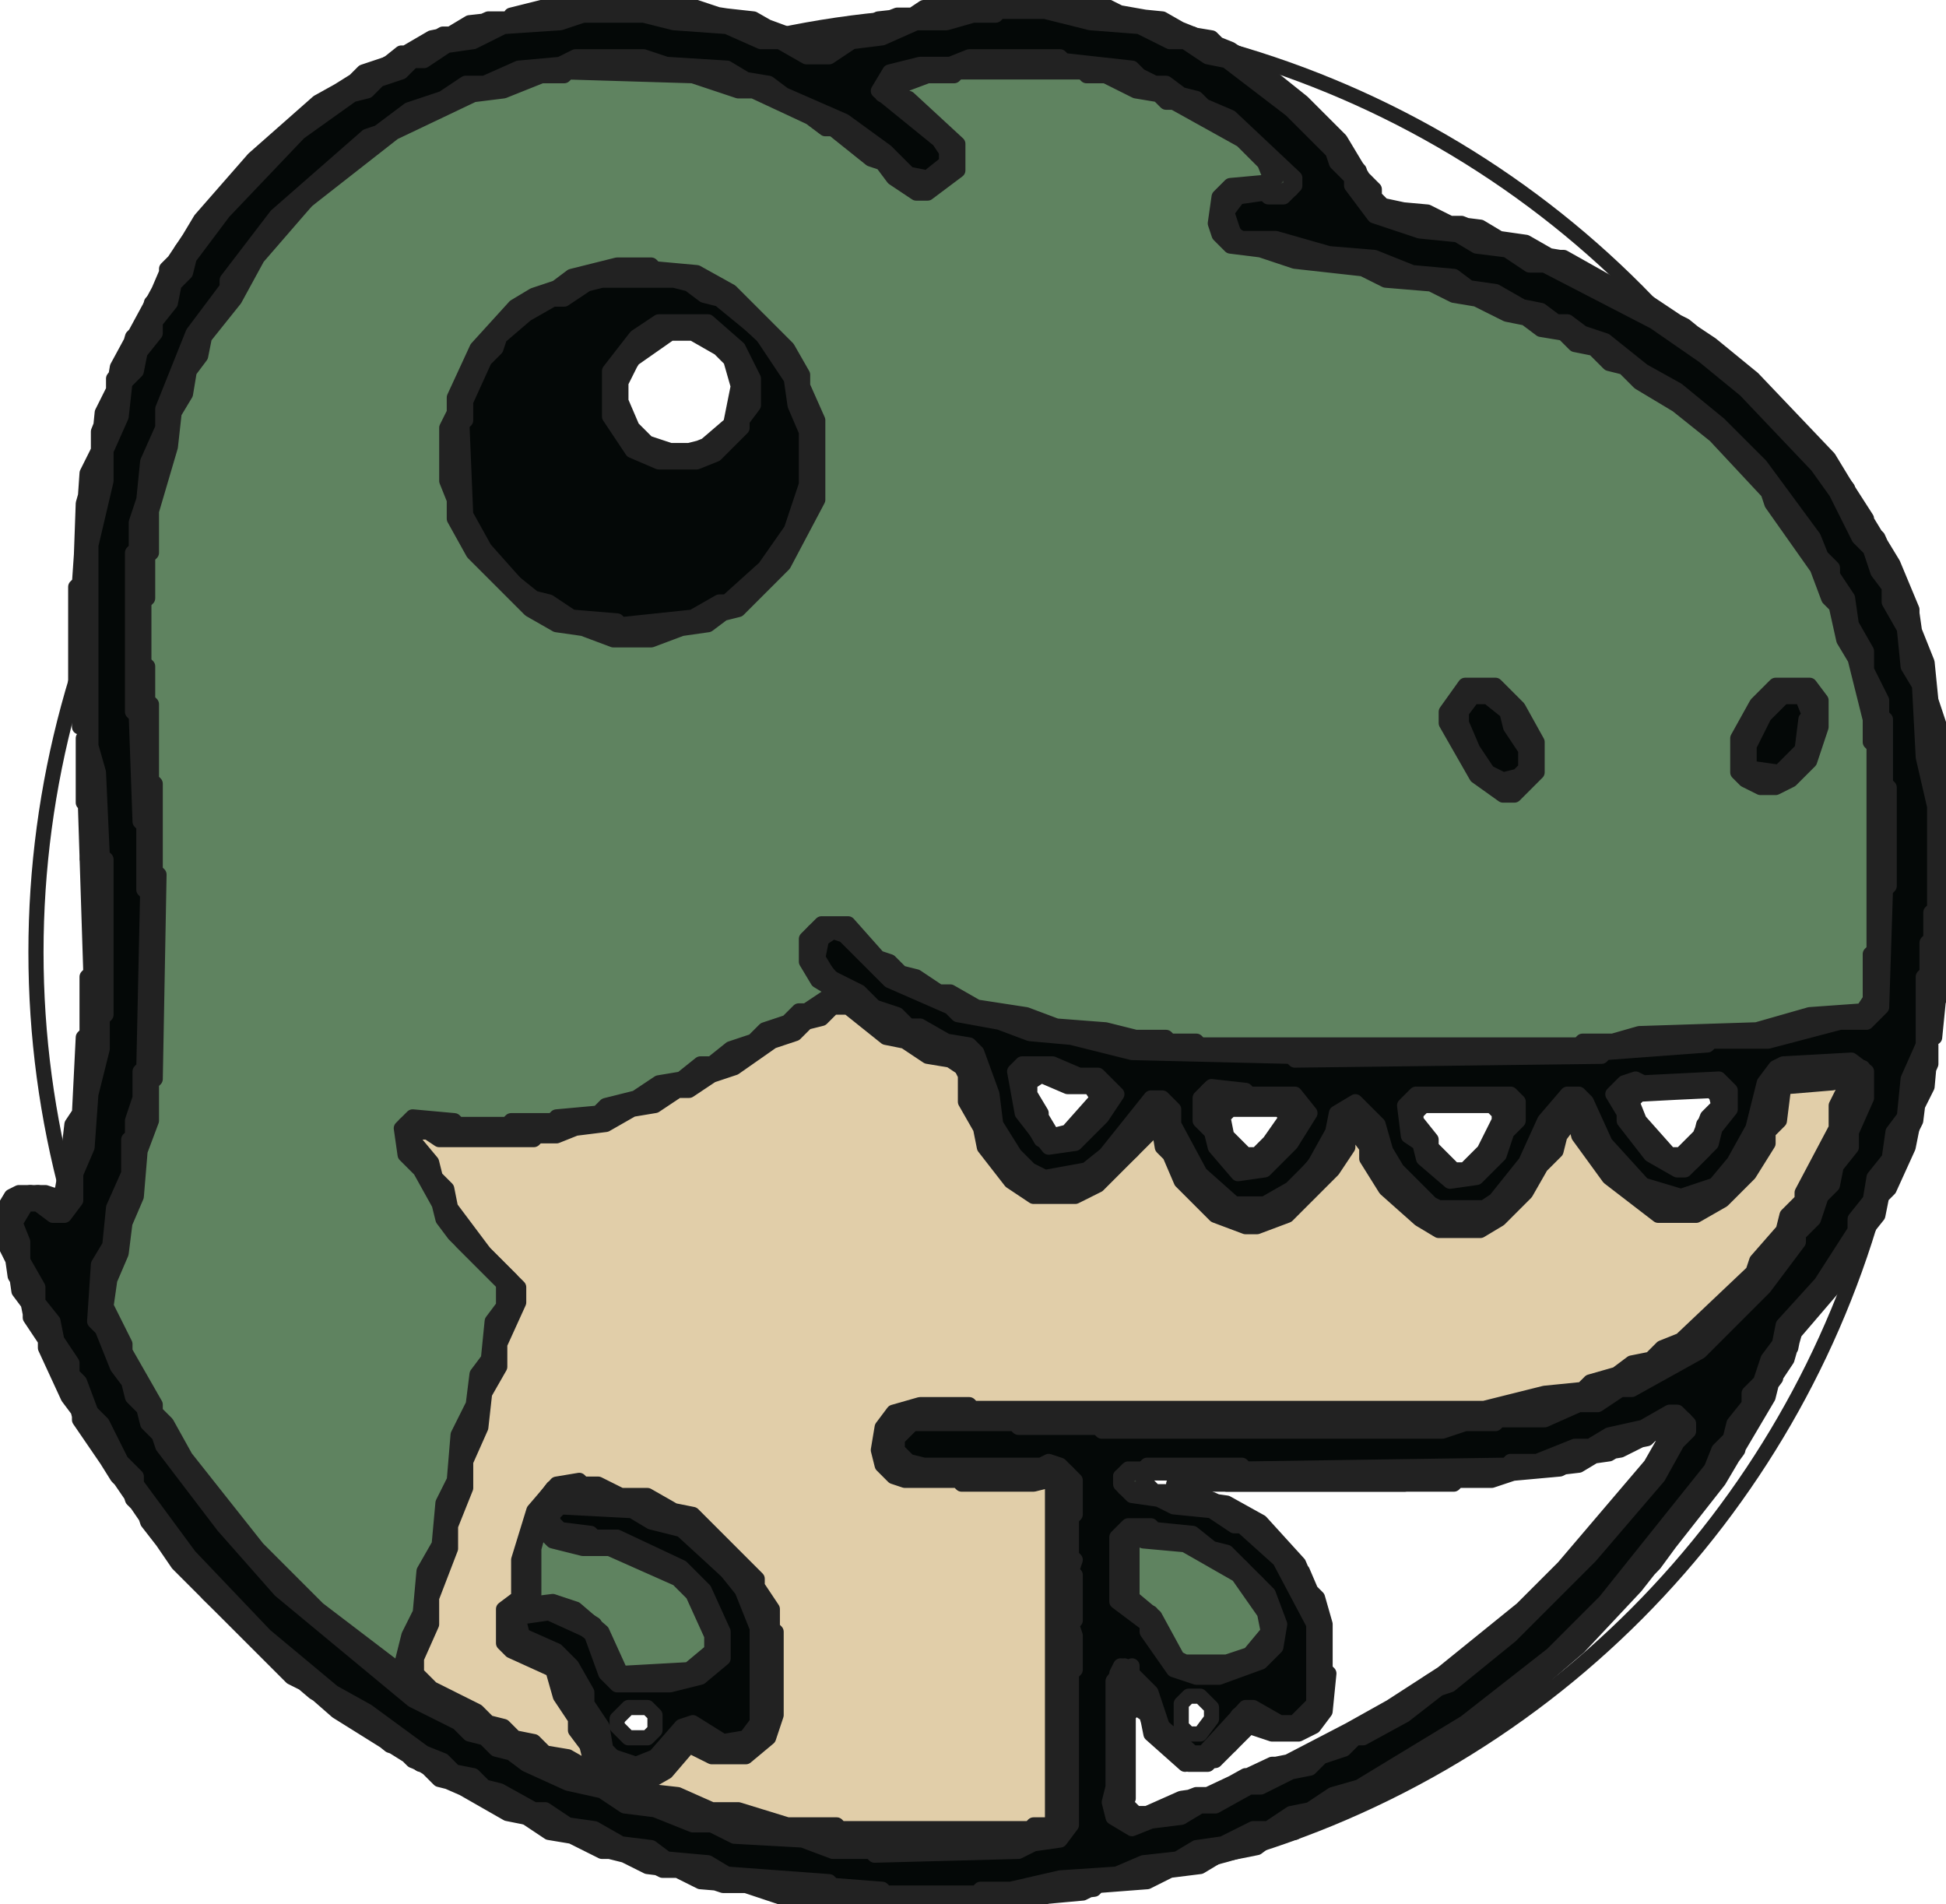 <svg xmlns="http://www.w3.org/2000/svg" width="514" height="503" viewBox="223 318 514 503">
  <circle cx="480" cy="569.5" r="247.5" fill="none" stroke="#222" stroke-width="4"/>

<path d="M 545,611 L 547,618 L 551,623 L 556,623 L 563,613 L 562,611 Z M 546,613 L 548,611 L 561,611 L 563,613 L 561,617 L 555,623 L 552,623 L 547,618 Z M 333,760 L 337,764 L 349,770 L 352,773 L 356,774 L 359,777 L 364,778 L 367,781 L 373,782 L 380,786 L 382,786 L 379,783 L 378,779 L 375,775 L 375,772 L 371,766 L 369,759 L 358,754 L 356,752 L 356,743 L 360,740 L 360,730 L 364,717 L 370,710 L 376,709 L 377,710 L 381,710 L 387,713 L 394,713 L 401,717 L 406,718 L 423,735 L 423,737 L 427,743 L 427,748 L 428,749 L 428,771 L 426,777 L 420,782 L 411,782 L 405,779 L 399,786 L 392,790 L 393,791 L 402,792 L 411,796 L 418,796 L 431,800 L 444,800 L 445,801 L 495,801 L 496,800 L 501,800 L 501,710 L 500,709 L 496,710 L 477,710 L 476,709 L 462,709 L 459,708 L 456,705 L 455,701 L 456,695 L 459,691 L 466,689 L 479,689 L 480,690 L 615,690 L 631,686 L 641,685 L 643,683 L 650,681 L 654,678 L 659,677 L 662,674 L 667,672 L 686,654 L 687,651 L 694,643 L 695,639 L 699,635 L 699,633 L 708,616 L 708,610 L 711,604 L 708,603 L 707,604 L 695,605 L 694,606 L 693,614 L 690,617 L 690,620 L 685,628 L 678,635 L 671,639 L 661,639 L 648,629 L 640,618 L 639,614 L 638,614 L 635,618 L 634,622 L 630,626 L 626,633 L 619,640 L 614,643 L 603,643 L 598,640 L 589,632 L 584,624 L 584,621 L 581,617 L 579,618 L 579,621 L 575,627 L 563,639 L 555,642 L 552,642 L 544,639 L 535,630 L 532,623 L 530,621 L 529,615 L 513,631 L 507,634 L 496,634 L 490,630 L 483,621 L 482,616 L 478,609 L 478,602 L 477,600 L 474,598 L 468,597 L 462,593 L 457,592 L 447,584 L 443,584 L 440,587 L 436,588 L 433,591 L 427,593 L 417,600 L 411,602 L 405,606 L 402,606 L 396,610 L 390,611 L 383,615 L 375,616 L 370,618 L 365,618 L 364,619 L 339,619 L 336,617 L 333,617 L 332,619 L 337,625 L 338,629 L 341,632 L 342,637 L 351,649 L 360,658 L 360,662 L 355,673 L 355,679 L 351,686 L 350,695 L 346,704 L 346,711 L 342,721 L 342,727 L 337,740 L 337,747 L 333,756 Z" fill="#e1cea9" stroke="#222" fill-rule="evenodd" stroke-width="4" stroke-linejoin="round" />
<path d="M 522,725 L 522,740 L 528,745 L 534,756 L 536,757 L 547,757 L 553,755 L 558,749 L 557,744 L 550,734 L 536,726 L 525,725 L 524,724 Z M 370,713 L 367,716 L 364,727 L 364,739 L 358,744 L 358,750 L 359,752 L 368,756 L 372,760 L 373,764 L 376,768 L 377,773 L 380,777 L 381,782 L 387,787 L 393,787 L 398,784 L 405,776 L 412,780 L 419,780 L 424,776 L 425,771 L 425,774 L 419,780 L 412,780 L 407,776 L 405,776 L 396,785 L 392,787 L 387,786 L 381,781 L 380,776 L 377,772 L 375,765 L 371,758 L 369,756 L 361,753 L 358,750 L 358,745 L 361,742 L 369,741 L 375,743 L 382,749 L 387,760 L 405,759 L 411,754 L 411,750 L 406,739 L 402,735 L 384,727 L 377,727 L 369,725 L 367,723 L 367,717 L 371,713 L 375,712 L 380,714 L 384,714 L 377,712 Z M 515,338 L 510,338 L 509,337 L 476,337 L 475,338 L 468,338 L 460,341 L 460,343 L 463,344 L 476,356 L 476,363 L 468,369 L 465,369 L 459,365 L 456,361 L 453,360 L 443,352 L 441,352 L 437,349 L 422,342 L 418,342 L 406,338 L 373,337 L 372,338 L 366,338 L 356,342 L 348,343 L 327,353 L 304,371 L 291,386 L 285,397 L 277,407 L 276,412 L 273,416 L 272,422 L 269,427 L 268,436 L 263,453 L 263,464 L 262,465 L 262,476 L 261,477 L 261,493 L 262,494 L 262,503 L 263,504 L 263,524 L 264,525 L 264,548 L 265,549 L 264,603 L 263,604 L 263,614 L 260,622 L 259,634 L 256,641 L 255,649 L 252,656 L 251,663 L 256,673 L 256,675 L 264,689 L 264,691 L 267,694 L 272,703 L 291,727 L 307,743 L 328,759 L 335,766 L 337,766 L 354,777 L 360,779 L 368,784 L 378,788 L 384,789 L 391,793 L 393,793 L 391,793 L 385,789 L 382,789 L 371,784 L 368,784 L 364,781 L 356,778 L 346,771 L 334,765 L 329,758 L 331,750 L 334,744 L 335,733 L 339,726 L 340,715 L 343,709 L 344,697 L 348,689 L 349,681 L 352,677 L 353,667 L 356,663 L 356,657 L 343,644 L 340,640 L 339,636 L 334,627 L 330,623 L 329,616 L 332,613 L 343,614 L 344,615 L 357,615 L 358,614 L 369,614 L 370,613 L 381,612 L 383,610 L 391,608 L 397,604 L 403,603 L 408,599 L 411,599 L 416,595 L 422,593 L 425,590 L 431,588 L 434,585 L 436,585 L 442,581 L 448,582 L 452,586 L 456,587 L 459,590 L 464,591 L 470,595 L 476,596 L 480,601 L 480,605 L 486,621 L 496,631 L 504,632 L 510,630 L 522,619 L 528,611 L 531,614 L 532,619 L 538,630 L 545,637 L 551,639 L 555,639 L 563,636 L 573,626 L 577,619 L 577,617 L 581,614 L 585,618 L 586,622 L 591,630 L 599,638 L 601,638 L 606,641 L 611,641 L 618,638 L 624,632 L 631,622 L 632,618 L 638,611 L 641,613 L 642,617 L 651,629 L 661,636 L 669,637 L 677,633 L 683,627 L 683,625 L 687,621 L 688,616 L 691,611 L 691,607 L 695,602 L 712,601 L 714,603 L 714,605 L 710,613 L 710,618 L 707,622 L 705,629 L 702,632 L 700,638 L 688,655 L 670,673 L 665,675 L 662,678 L 642,687 L 634,688 L 624,691 L 618,691 L 626,691 L 639,687 L 643,687 L 664,677 L 674,670 L 683,661 L 699,640 L 701,634 L 704,631 L 705,627 L 709,621 L 710,613 L 714,605 L 713,601 L 694,602 L 692,604 L 691,610 L 688,615 L 688,618 L 683,626 L 677,633 L 667,637 L 662,636 L 656,633 L 646,623 L 641,614 L 641,612 L 638,610 L 633,616 L 632,620 L 629,623 L 623,633 L 616,639 L 604,640 L 598,637 L 591,630 L 590,627 L 587,624 L 585,617 L 582,613 L 578,614 L 576,621 L 572,627 L 565,634 L 559,638 L 553,639 L 546,637 L 540,632 L 536,627 L 535,623 L 532,619 L 530,611 L 528,611 L 523,616 L 521,620 L 511,629 L 506,631 L 497,631 L 489,625 L 488,622 L 485,619 L 483,610 L 480,604 L 480,600 L 477,596 L 474,596 L 464,591 L 462,591 L 439,577 L 436,572 L 436,566 L 440,562 L 447,562 L 455,571 L 458,572 L 461,575 L 465,576 L 471,580 L 474,580 L 481,584 L 494,586 L 502,589 L 515,590 L 523,592 L 531,592 L 532,593 L 539,593 L 540,594 L 640,594 L 641,593 L 649,593 L 656,591 L 687,590 L 701,586 L 715,585 L 717,582 L 717,570 L 718,569 L 718,515 L 717,514 L 717,508 L 713,492 L 710,487 L 708,478 L 706,476 L 703,468 L 691,451 L 690,448 L 676,433 L 666,425 L 656,419 L 652,415 L 648,414 L 644,410 L 639,409 L 636,406 L 630,405 L 626,402 L 621,401 L 613,397 L 607,396 L 601,393 L 589,392 L 583,389 L 565,387 L 556,384 L 548,383 L 545,380 L 544,377 L 545,370 L 548,367 L 559,366 L 557,361 L 551,355 L 533,345 L 531,345 L 529,343 L 523,342 Z M 701,499 L 704,503 L 704,510 L 701,519 L 696,524 L 692,526 L 688,526 L 684,524 L 682,522 L 682,513 L 687,504 L 692,499 Z M 610,499 L 618,499 L 624,505 L 629,514 L 629,522 L 623,528 L 620,528 L 613,523 L 605,509 L 605,506 Z M 386,388 L 395,388 L 396,389 L 407,390 L 416,395 L 431,410 L 435,417 L 435,420 L 439,429 L 439,450 L 430,467 L 418,479 L 414,480 L 410,483 L 403,484 L 395,487 L 385,487 L 377,484 L 370,483 L 363,479 L 348,464 L 343,455 L 343,450 L 341,445 L 341,431 L 343,427 L 343,423 L 349,410 L 359,399 L 364,396 L 370,394 L 374,391 Z" fill="#5f8360" stroke="#222" fill-rule="evenodd" stroke-width="4" stroke-linejoin="round" />
<path d="M 371,716 L 369,718 L 369,720 L 371,722 L 379,723 L 380,724 L 386,724 L 403,732 L 409,738 L 414,749 L 414,756 L 408,761 L 400,763 L 386,763 L 383,760 L 379,749 L 368,744 L 361,745 L 360,746 L 361,750 L 370,754 L 374,758 L 378,765 L 378,768 L 382,774 L 383,780 L 385,782 L 391,784 L 396,782 L 403,774 L 406,773 L 414,778 L 420,777 L 423,773 L 423,748 L 419,738 L 415,733 L 403,722 L 395,720 L 390,717 Z M 386,772 L 389,769 L 394,769 L 396,771 L 396,775 L 394,777 L 389,777 L 386,774 Z M 699,502 L 694,502 L 689,507 L 685,515 L 685,520 L 686,521 L 693,522 L 699,516 L 700,508 L 701,507 Z M 612,502 L 609,506 L 609,509 L 612,516 L 616,522 L 620,524 L 624,523 L 626,521 L 626,516 L 622,510 L 621,506 L 616,502 Z M 378,393 L 372,397 L 369,397 L 362,401 L 355,407 L 354,410 L 351,413 L 346,424 L 346,429 L 345,430 L 346,454 L 351,463 L 359,472 L 364,476 L 368,477 L 374,481 L 386,482 L 387,483 L 406,481 L 413,477 L 415,477 L 425,468 L 432,458 L 436,446 L 436,432 L 433,425 L 432,418 L 424,406 L 413,397 L 409,396 L 405,393 L 401,392 L 382,392 Z M 397,403 L 410,403 L 418,410 L 422,418 L 422,425 L 419,429 L 419,431 L 412,438 L 407,440 L 397,440 L 390,437 L 384,428 L 384,416 L 391,407 Z M 356,325 L 348,329 L 341,330 L 335,334 L 332,334 L 329,337 L 323,339 L 320,342 L 316,343 L 302,353 L 282,374 L 273,386 L 272,390 L 269,393 L 268,398 L 264,403 L 264,406 L 260,411 L 259,416 L 256,419 L 255,428 L 251,437 L 251,445 L 247,462 L 247,515 L 249,522 L 250,544 L 251,545 L 251,586 L 250,587 L 250,595 L 247,607 L 246,621 L 243,628 L 243,635 L 240,639 L 237,639 L 233,636 L 230,636 L 227,641 L 229,646 L 229,651 L 233,658 L 233,662 L 237,667 L 238,672 L 242,678 L 242,681 L 244,683 L 247,691 L 250,694 L 255,704 L 259,708 L 259,710 L 273,729 L 293,750 L 311,765 L 320,770 L 335,781 L 340,783 L 343,786 L 348,787 L 351,790 L 355,791 L 364,796 L 367,796 L 373,800 L 380,801 L 387,805 L 395,806 L 399,809 L 410,810 L 415,813 L 442,815 L 443,816 L 456,817 L 457,818 L 481,818 L 482,817 L 490,817 L 503,814 L 518,813 L 525,810 L 534,809 L 539,806 L 546,805 L 554,801 L 558,801 L 564,797 L 569,796 L 575,792 L 582,790 L 610,773 L 633,755 L 647,741 L 675,706 L 677,701 L 680,698 L 681,694 L 685,689 L 685,686 L 688,683 L 690,677 L 693,673 L 694,668 L 704,657 L 713,643 L 713,640 L 717,635 L 718,629 L 722,624 L 723,617 L 726,613 L 727,603 L 731,594 L 731,576 L 732,575 L 732,567 L 733,566 L 733,559 L 734,558 L 734,531 L 731,518 L 730,499 L 727,494 L 726,484 L 722,477 L 722,473 L 719,469 L 717,463 L 714,460 L 708,448 L 703,441 L 684,421 L 673,412 L 660,403 L 631,388 L 627,388 L 621,384 L 613,383 L 608,380 L 598,379 L 586,375 L 580,367 L 580,365 L 576,361 L 575,358 L 564,347 L 547,334 L 542,333 L 536,329 L 532,329 L 524,325 L 511,324 L 499,321 L 487,321 L 486,322 L 480,322 L 473,324 L 465,324 L 456,328 L 448,329 L 442,333 L 436,333 L 429,329 L 424,329 L 415,325 L 401,324 L 393,322 L 377,322 L 371,324 Z M 537,766 L 540,766 L 543,769 L 543,772 L 540,776 L 537,776 L 535,774 L 535,768 Z M 518,724 L 521,721 L 527,721 L 528,722 L 538,723 L 543,727 L 547,728 L 558,739 L 561,747 L 560,753 L 556,757 L 545,761 L 539,761 L 533,759 L 526,749 L 526,747 L 518,741 Z M 669,694 L 669,696 L 666,699 L 661,708 L 643,729 L 622,750 L 606,763 L 603,764 L 594,771 L 583,777 L 581,777 L 578,780 L 572,782 L 569,785 L 564,786 L 556,790 L 553,790 L 544,795 L 540,795 L 535,798 L 527,799 L 522,801 L 517,798 L 516,794 L 517,790 L 517,762 L 520,758 L 527,765 L 530,774 L 538,781 L 541,781 L 552,769 L 554,769 L 561,773 L 565,773 L 570,768 L 570,747 L 561,730 L 551,721 L 549,721 L 543,717 L 533,716 L 529,714 L 522,713 L 519,710 L 519,708 L 521,706 L 525,706 L 526,705 L 551,705 L 552,706 L 621,705 L 622,704 L 629,704 L 639,700 L 643,700 L 648,697 L 657,695 L 664,691 L 666,691 Z M 594,610 L 597,607 L 622,607 L 624,609 L 624,614 L 621,617 L 619,623 L 613,629 L 606,630 L 599,624 L 598,620 L 595,618 Z M 540,608 L 543,605 L 552,606 L 553,607 L 565,607 L 569,612 L 564,620 L 557,627 L 550,628 L 544,621 L 543,617 L 540,614 Z M 649,607 L 652,604 L 655,603 L 657,604 L 677,603 L 680,606 L 680,611 L 676,616 L 675,620 L 668,627 L 666,627 L 659,623 L 652,614 L 652,612 Z M 491,601 L 493,599 L 501,599 L 508,602 L 513,602 L 518,607 L 514,613 L 507,620 L 500,621 L 493,612 Z M 346,340 L 351,340 L 360,336 L 371,335 L 375,333 L 393,333 L 399,335 L 415,336 L 420,339 L 426,340 L 430,343 L 446,350 L 457,358 L 463,364 L 468,365 L 473,361 L 473,358 L 471,355 L 455,342 L 458,337 L 466,335 L 474,335 L 479,333 L 503,333 L 504,334 L 522,336 L 524,338 L 528,340 L 531,340 L 535,343 L 539,344 L 541,346 L 548,349 L 565,365 L 565,367 L 562,370 L 558,370 L 557,369 L 550,370 L 547,374 L 549,380 L 551,381 L 560,381 L 574,385 L 586,386 L 596,390 L 607,391 L 611,394 L 618,395 L 625,399 L 630,400 L 634,403 L 637,403 L 641,406 L 647,408 L 657,416 L 666,421 L 677,430 L 688,441 L 702,460 L 704,465 L 707,468 L 707,470 L 711,476 L 712,483 L 716,490 L 716,495 L 720,503 L 720,507 L 721,508 L 721,525 L 722,526 L 722,552 L 721,553 L 720,584 L 716,588 L 709,588 L 690,593 L 675,593 L 674,594 L 647,596 L 646,597 L 565,598 L 564,597 L 522,596 L 506,592 L 495,591 L 487,588 L 476,586 L 474,584 L 458,577 L 446,565 L 443,564 L 440,566 L 439,571 L 442,576 L 450,580 L 454,584 L 460,586 L 463,589 L 466,589 L 473,593 L 479,594 L 481,596 L 485,607 L 486,615 L 491,623 L 495,627 L 499,629 L 510,627 L 515,623 L 527,608 L 530,608 L 533,611 L 533,615 L 540,628 L 549,636 L 557,636 L 564,632 L 570,626 L 575,617 L 576,612 L 581,609 L 587,615 L 589,622 L 592,627 L 601,636 L 603,637 L 615,637 L 618,635 L 626,625 L 631,614 L 637,607 L 640,607 L 642,609 L 647,620 L 657,631 L 667,634 L 676,631 L 681,625 L 686,616 L 689,604 L 692,600 L 694,599 L 712,598 L 716,601 L 716,608 L 712,617 L 712,621 L 708,626 L 707,631 L 704,634 L 702,640 L 698,644 L 698,646 L 689,658 L 672,675 L 654,685 L 651,685 L 645,689 L 640,689 L 631,693 L 619,693 L 618,694 L 610,694 L 604,696 L 514,696 L 513,695 L 492,695 L 491,694 L 464,694 L 460,698 L 460,701 L 463,704 L 467,705 L 498,705 L 500,704 L 503,705 L 507,709 L 507,718 L 506,719 L 506,729 L 507,730 L 506,733 L 507,734 L 507,746 L 506,747 L 507,750 L 507,759 L 506,760 L 506,800 L 503,804 L 496,805 L 492,807 L 454,808 L 453,807 L 443,807 L 435,804 L 417,803 L 411,800 L 406,800 L 396,796 L 388,795 L 382,791 L 373,789 L 362,784 L 358,781 L 354,780 L 351,777 L 347,776 L 344,773 L 332,767 L 297,738 L 282,721 L 266,700 L 265,697 L 262,694 L 261,690 L 258,687 L 257,683 L 254,679 L 250,669 L 248,667 L 249,652 L 252,647 L 253,637 L 257,628 L 257,619 L 258,618 L 258,614 L 260,608 L 260,601 L 261,600 L 262,554 L 261,553 L 261,536 L 260,535 L 259,507 L 258,506 L 258,464 L 259,463 L 259,456 L 261,450 L 262,440 L 266,431 L 266,426 L 274,406 L 283,394 L 283,392 L 296,375 L 320,354 L 323,353 L 331,347 L 340,344 Z" fill="#040807" stroke="#222" fill-rule="evenodd" stroke-width="4" stroke-linejoin="round" />
<path d="M 519,724 L 519,741 L 527,747 L 527,749 L 530,752 L 533,758 L 539,760 L 545,760 L 554,757 L 559,753 L 560,751 L 559,743 L 555,736 L 547,729 L 543,728 L 538,724 L 534,724 L 533,723 L 521,722 Z M 521,726 L 524,723 L 525,724 L 532,724 L 536,725 L 550,733 L 554,737 L 558,744 L 559,748 L 558,751 L 553,756 L 547,758 L 536,758 L 532,754 L 530,749 L 527,746 L 527,744 L 524,743 L 521,740 Z M 371,714 L 368,717 L 368,723 L 369,724 L 377,726 L 384,726 L 402,734 L 408,741 L 412,750 L 412,754 L 405,760 L 387,761 L 385,759 L 385,757 L 380,747 L 375,744 L 369,742 L 361,743 L 359,745 L 359,750 L 361,752 L 369,755 L 372,758 L 376,765 L 377,770 L 381,776 L 382,781 L 387,785 L 392,786 L 396,784 L 405,775 L 407,775 L 412,779 L 419,779 L 421,778 L 424,774 L 425,770 L 425,749 L 424,745 L 416,731 L 404,721 L 397,719 L 392,716 L 380,715 L 375,713 Z M 371,715 L 390,716 L 395,719 L 403,721 L 420,738 L 424,748 L 424,773 L 418,779 L 411,778 L 406,774 L 403,775 L 396,783 L 391,785 L 385,783 L 382,780 L 381,774 L 377,768 L 377,765 L 373,758 L 370,755 L 362,752 L 360,750 L 359,746 L 364,743 L 372,744 L 381,751 L 382,756 L 386,762 L 406,761 L 413,756 L 413,749 L 408,738 L 403,733 L 386,725 L 380,725 L 379,724 L 371,723 L 368,720 L 368,718 Z M 668,693 L 664,692 L 657,696 L 648,698 L 643,701 L 639,701 L 629,705 L 622,705 L 621,706 L 599,706 L 598,707 L 526,706 L 525,707 L 521,707 L 520,711 L 533,715 L 543,716 L 547,719 L 551,720 L 562,730 L 571,747 L 571,768 L 565,774 L 561,774 L 554,770 L 550,771 L 549,774 L 541,782 L 538,782 L 529,774 L 526,765 L 521,759 L 519,759 L 518,762 L 518,790 L 517,791 L 518,798 L 521,800 L 527,798 L 532,798 L 540,794 L 544,794 L 553,789 L 556,789 L 564,785 L 569,784 L 572,781 L 578,779 L 581,776 L 583,776 L 594,770 L 597,767 L 606,762 L 622,749 L 642,729 L 660,708 L 661,705 L 668,696 Z M 666,696 L 660,707 L 642,728 L 621,749 L 605,762 L 584,775 L 580,776 L 577,779 L 573,780 L 567,784 L 552,789 L 545,793 L 539,794 L 536,796 L 525,799 L 521,799 L 518,796 L 518,772 L 519,771 L 519,765 L 521,763 L 527,768 L 529,775 L 537,782 L 542,782 L 553,771 L 559,774 L 566,774 L 570,771 L 572,764 L 571,746 L 565,733 L 554,721 L 544,716 L 536,715 L 531,712 L 528,712 L 525,709 L 527,707 L 594,708 L 595,707 L 624,706 L 645,701 L 661,694 L 664,694 Z M 595,610 L 596,618 L 600,622 L 600,624 L 606,629 L 613,628 L 618,623 L 620,617 L 623,614 L 623,609 L 622,608 L 597,608 Z M 597,609 L 619,608 L 622,611 L 622,613 L 616,624 L 612,628 L 607,629 L 600,623 L 599,619 L 596,616 L 595,611 Z M 541,608 L 541,614 L 544,617 L 545,621 L 550,627 L 557,626 L 563,620 L 568,612 L 565,608 L 553,608 L 546,606 L 542,606 Z M 541,610 L 544,607 L 548,608 L 562,608 L 565,609 L 567,611 L 567,613 L 556,626 L 551,626 L 545,620 Z M 652,605 L 650,608 L 653,612 L 653,614 L 661,624 L 666,626 L 670,625 L 673,622 L 675,616 L 679,611 L 679,606 L 677,604 L 672,604 L 671,605 L 657,605 L 655,604 Z M 676,604 L 679,607 L 679,610 L 675,615 L 674,619 L 668,625 L 664,625 L 655,616 L 652,610 L 652,607 L 654,605 L 672,605 Z M 492,601 L 494,612 L 498,619 L 500,620 L 507,619 L 513,613 L 517,607 L 513,603 L 508,603 L 501,600 L 493,600 Z M 493,602 L 495,600 L 498,600 L 505,603 L 511,603 L 515,606 L 515,609 L 506,619 L 501,620 L 497,616 L 494,610 Z M 701,500 L 692,500 L 688,504 L 683,513 L 683,522 L 688,525 L 692,525 L 696,523 L 700,519 L 703,510 L 703,503 Z M 699,501 L 702,506 L 700,516 L 693,523 L 686,522 L 684,520 L 684,515 L 688,507 L 694,501 Z M 610,500 L 606,506 L 606,509 L 614,523 L 620,527 L 623,527 L 628,522 L 628,514 L 623,505 L 618,500 Z M 612,501 L 616,501 L 622,506 L 623,510 L 627,516 L 627,521 L 622,525 L 616,523 L 610,514 L 608,506 Z M 397,404 L 391,408 L 385,416 L 385,428 L 390,436 L 397,439 L 407,439 L 412,437 L 418,431 L 418,429 L 421,425 L 421,418 L 417,410 L 412,405 L 410,404 Z M 400,404 L 410,405 L 417,411 L 420,418 L 420,425 L 418,430 L 411,437 L 405,439 L 399,439 L 393,437 L 388,432 L 385,425 L 385,419 L 389,411 L 392,408 Z M 386,389 L 374,392 L 370,395 L 364,397 L 359,400 L 350,410 L 344,423 L 344,427 L 342,431 L 342,445 L 344,450 L 344,455 L 349,464 L 363,478 L 370,482 L 377,483 L 381,485 L 395,486 L 403,483 L 410,482 L 414,479 L 418,478 L 429,467 L 438,450 L 438,429 L 434,420 L 434,417 L 430,410 L 416,396 L 407,391 L 402,391 L 395,389 Z M 378,392 L 382,391 L 401,391 L 405,392 L 409,395 L 413,396 L 429,411 L 433,418 L 434,425 L 437,432 L 437,446 L 433,458 L 426,468 L 415,478 L 413,478 L 406,482 L 394,483 L 393,484 L 374,482 L 368,478 L 364,477 L 350,463 L 345,454 L 344,430 L 345,429 L 345,424 L 350,413 L 353,410 L 354,407 L 362,400 L 369,396 L 372,396 Z M 346,341 L 340,345 L 331,348 L 323,354 L 320,355 L 297,375 L 284,392 L 284,394 L 275,406 L 267,426 L 267,431 L 263,440 L 262,450 L 260,456 L 260,463 L 259,464 L 259,506 L 260,507 L 260,523 L 261,524 L 262,553 L 263,554 L 262,600 L 261,601 L 261,608 L 258,619 L 258,628 L 254,637 L 253,647 L 250,652 L 249,667 L 251,669 L 259,687 L 262,690 L 262,692 L 267,700 L 283,721 L 298,738 L 332,766 L 344,772 L 347,775 L 351,776 L 354,779 L 358,780 L 362,783 L 373,788 L 382,790 L 388,794 L 396,795 L 406,799 L 411,799 L 417,802 L 435,803 L 443,806 L 453,806 L 454,807 L 492,806 L 496,804 L 503,803 L 505,800 L 505,760 L 506,759 L 505,719 L 506,718 L 506,709 L 505,707 L 500,705 L 498,706 L 467,706 L 463,705 L 459,701 L 459,698 L 464,693 L 491,693 L 492,694 L 513,694 L 514,695 L 604,695 L 610,693 L 631,692 L 640,688 L 645,688 L 651,684 L 654,684 L 672,674 L 692,653 L 697,646 L 697,644 L 701,640 L 703,634 L 706,631 L 707,626 L 711,621 L 711,617 L 715,608 L 715,600 L 708,599 L 707,600 L 694,600 L 692,601 L 690,604 L 687,616 L 682,625 L 675,632 L 667,635 L 659,633 L 654,629 L 646,620 L 641,609 L 637,608 L 632,614 L 627,625 L 619,635 L 615,638 L 603,638 L 601,637 L 591,627 L 588,622 L 586,615 L 581,610 L 577,612 L 574,621 L 564,633 L 557,637 L 549,637 L 539,628 L 532,615 L 532,611 L 530,609 L 527,609 L 516,623 L 510,628 L 503,630 L 499,630 L 495,628 L 490,623 L 485,615 L 484,607 L 480,596 L 476,594 L 473,594 L 466,590 L 463,590 L 460,587 L 454,585 L 450,581 L 445,579 L 438,571 L 439,566 L 443,563 L 446,564 L 458,576 L 464,578 L 466,580 L 479,586 L 483,586 L 495,590 L 506,591 L 522,595 L 534,595 L 535,596 L 564,596 L 565,597 L 646,596 L 647,595 L 656,595 L 657,594 L 665,594 L 666,593 L 674,593 L 675,592 L 690,592 L 709,587 L 716,587 L 719,584 L 719,573 L 720,572 L 721,526 L 720,525 L 720,508 L 719,507 L 719,503 L 715,495 L 715,490 L 711,483 L 710,476 L 708,474 L 706,468 L 703,465 L 701,460 L 687,441 L 666,422 L 657,417 L 647,409 L 643,408 L 637,404 L 634,404 L 630,401 L 625,400 L 618,396 L 611,395 L 607,392 L 596,391 L 586,387 L 574,386 L 560,382 L 551,382 L 546,376 L 547,372 L 550,369 L 553,368 L 562,369 L 564,368 L 564,365 L 548,350 L 541,347 L 539,345 L 535,344 L 531,341 L 528,341 L 522,337 L 504,335 L 503,334 L 479,334 L 474,336 L 466,336 L 458,338 L 456,342 L 471,354 L 474,358 L 474,361 L 468,366 L 463,365 L 457,359 L 446,351 L 442,350 L 426,341 L 420,340 L 415,337 L 399,336 L 393,334 L 375,334 L 371,336 L 360,337 L 351,341 Z M 351,341 L 356,341 L 366,337 L 372,337 L 373,336 L 406,337 L 414,340 L 422,341 L 437,348 L 441,351 L 443,351 L 453,359 L 456,360 L 459,364 L 465,368 L 468,368 L 475,363 L 475,356 L 459,342 L 462,339 L 468,337 L 475,337 L 476,336 L 509,336 L 510,337 L 515,337 L 523,341 L 529,342 L 531,344 L 533,344 L 551,354 L 558,361 L 560,365 L 558,367 L 552,367 L 548,368 L 546,370 L 545,377 L 548,382 L 556,383 L 565,386 L 583,388 L 589,391 L 601,392 L 607,395 L 616,397 L 621,400 L 626,401 L 630,404 L 636,405 L 639,408 L 644,409 L 648,413 L 652,414 L 656,418 L 659,419 L 676,432 L 691,448 L 692,451 L 701,463 L 706,472 L 707,476 L 709,478 L 711,487 L 714,492 L 718,508 L 718,514 L 719,515 L 719,569 L 718,570 L 718,582 L 715,586 L 701,587 L 687,591 L 656,592 L 655,593 L 641,594 L 640,595 L 540,595 L 539,594 L 508,591 L 507,590 L 498,589 L 494,587 L 484,586 L 461,576 L 458,573 L 455,572 L 447,563 L 440,563 L 438,564 L 437,572 L 441,578 L 450,582 L 453,585 L 462,590 L 464,590 L 471,594 L 477,595 L 480,598 L 481,604 L 484,610 L 485,617 L 490,625 L 497,630 L 506,630 L 511,628 L 529,610 L 532,613 L 533,619 L 535,621 L 537,627 L 541,632 L 546,636 L 553,638 L 559,637 L 565,633 L 571,627 L 576,619 L 577,614 L 579,612 L 581,612 L 586,617 L 588,624 L 591,627 L 592,630 L 598,636 L 604,639 L 616,638 L 622,633 L 628,623 L 631,620 L 632,616 L 638,609 L 642,612 L 642,614 L 647,623 L 656,632 L 662,635 L 667,636 L 677,632 L 681,628 L 683,623 L 687,618 L 687,615 L 690,610 L 691,604 L 694,601 L 713,600 L 715,602 L 714,608 L 711,613 L 710,621 L 708,623 L 705,631 L 702,634 L 702,636 L 698,641 L 696,646 L 684,661 L 674,671 L 664,678 L 643,688 L 639,688 L 626,692 L 615,692 L 614,693 L 605,693 L 604,694 L 508,694 L 507,693 L 481,693 L 480,692 L 468,692 L 461,694 L 458,699 L 461,705 L 464,706 L 502,706 L 505,710 L 504,801 L 502,803 L 497,803 L 490,805 L 455,806 L 454,805 L 445,805 L 438,803 L 422,802 L 414,799 L 405,798 L 398,795 L 388,793 L 384,790 L 375,788 L 364,783 L 360,780 L 354,778 L 344,771 L 342,771 L 337,767 L 335,767 L 328,760 L 307,744 L 290,727 L 280,715 L 263,691 L 263,689 L 260,685 L 250,663 L 251,656 L 254,649 L 255,641 L 258,634 L 259,622 L 262,614 L 262,604 L 263,603 L 264,549 L 263,548 L 263,525 L 262,524 L 262,504 L 261,503 L 261,494 L 260,493 L 260,477 L 261,476 L 262,453 L 267,436 L 268,427 L 271,422 L 272,416 L 275,412 L 276,407 L 280,403 L 286,392 L 294,381 L 310,365 L 321,356 L 334,348 Z M 331,333 L 326,337 L 324,337 L 315,342 L 301,352 L 277,378 L 269,390 L 267,396 L 265,398 L 263,404 L 255,418 L 254,425 L 250,436 L 250,441 L 246,458 L 246,473 L 245,474 L 246,518 L 247,519 L 247,530 L 248,531 L 248,542 L 249,543 L 249,587 L 247,595 L 246,611 L 245,612 L 244,622 L 242,626 L 241,635 L 239,637 L 237,637 L 235,635 L 231,634 L 228,635 L 226,638 L 226,644 L 228,648 L 229,655 L 232,660 L 232,663 L 236,669 L 241,682 L 250,699 L 253,702 L 254,705 L 268,725 L 279,738 L 302,760 L 313,768 L 326,776 L 329,779 L 332,780 L 335,783 L 337,783 L 342,787 L 344,787 L 348,790 L 358,794 L 360,796 L 365,797 L 372,801 L 380,803 L 383,805 L 389,806 L 398,810 L 406,811 L 413,814 L 434,816 L 442,818 L 449,818 L 450,819 L 486,819 L 487,818 L 494,818 L 495,817 L 501,817 L 508,815 L 515,815 L 532,810 L 536,810 L 544,806 L 551,805 L 556,802 L 562,801 L 566,798 L 579,793 L 587,788 L 591,787 L 594,784 L 598,783 L 602,779 L 617,770 L 633,757 L 662,726 L 663,723 L 667,719 L 681,699 L 682,695 L 685,692 L 687,686 L 690,683 L 695,669 L 706,657 L 710,651 L 710,649 L 713,646 L 726,617 L 728,606 L 732,595 L 733,576 L 734,575 L 734,568 L 735,567 L 735,550 L 736,549 L 735,524 L 734,523 L 734,517 L 732,510 L 732,503 L 728,491 L 727,483 L 724,477 L 723,472 L 714,455 L 700,435 L 684,419 L 666,405 L 663,404 L 660,401 L 656,400 L 653,397 L 649,396 L 635,388 L 606,378 L 602,378 L 587,374 L 576,357 L 558,340 L 546,332 L 525,324 L 505,321 L 504,320 L 480,320 L 479,321 L 474,321 L 473,322 L 460,324 L 454,327 L 447,328 L 442,331 L 435,331 L 430,328 L 427,328 L 417,324 L 413,324 L 407,322 L 379,320 L 378,321 L 372,321 L 361,324 L 351,325 Z M 356,324 L 364,324 L 377,321 L 393,321 L 401,323 L 415,324 L 424,328 L 429,328 L 436,332 L 442,332 L 448,328 L 456,327 L 465,323 L 473,323 L 474,322 L 486,321 L 487,320 L 499,320 L 511,323 L 524,324 L 529,327 L 536,328 L 542,332 L 547,333 L 564,346 L 576,358 L 586,374 L 598,378 L 608,379 L 613,382 L 621,383 L 627,387 L 631,387 L 660,402 L 673,411 L 684,420 L 704,441 L 709,448 L 715,460 L 718,463 L 718,465 L 723,473 L 723,477 L 727,484 L 728,494 L 731,499 L 732,518 L 735,531 L 735,558 L 734,559 L 733,575 L 732,576 L 732,594 L 728,603 L 727,613 L 724,617 L 723,624 L 719,629 L 718,635 L 714,640 L 714,643 L 705,657 L 695,668 L 694,673 L 691,677 L 689,683 L 686,686 L 686,689 L 682,694 L 682,696 L 678,701 L 676,706 L 668,715 L 656,732 L 645,744 L 627,761 L 610,774 L 582,791 L 575,793 L 569,797 L 564,798 L 558,802 L 554,802 L 549,805 L 542,806 L 534,810 L 525,811 L 518,814 L 503,815 L 502,816 L 496,816 L 495,817 L 482,818 L 481,819 L 457,819 L 456,818 L 448,818 L 442,816 L 415,814 L 410,811 L 399,810 L 395,807 L 387,806 L 380,802 L 373,801 L 367,797 L 364,797 L 355,792 L 351,791 L 348,788 L 343,787 L 340,784 L 335,782 L 326,775 L 311,766 L 293,751 L 272,729 L 258,710 L 258,708 L 254,704 L 249,694 L 246,691 L 245,687 L 241,681 L 241,678 L 237,672 L 236,667 L 232,662 L 232,658 L 228,651 L 228,646 L 226,641 L 227,638 L 230,635 L 233,635 L 236,638 L 240,638 L 242,635 L 242,628 L 245,621 L 246,607 L 247,606 L 247,601 L 249,595 L 249,587 L 250,586 L 250,545 L 249,544 L 248,522 L 246,515 L 246,462 L 250,445 L 250,437 L 254,428 L 255,419 L 258,416 L 259,411 L 263,406 L 263,403 L 267,398 L 268,393 L 271,390 L 272,386 L 281,374 L 302,352 L 316,342 L 320,341 L 323,338 L 329,336 L 332,333 L 335,333 L 341,329 L 348,328 Z" fill="#394238" stroke="#222" fill-rule="evenodd" stroke-width="4" stroke-linejoin="round" />
<path d="M 663,696 L 660,696 L 658,698 L 653,699 L 648,702 L 641,703 L 635,706 L 613,708 L 612,709 L 598,709 L 597,710 L 550,710 L 549,709 L 535,709 L 533,710 L 536,713 L 543,714 L 554,719 L 567,733 L 573,747 L 573,769 L 566,776 L 560,776 L 556,774 L 552,774 L 542,784 L 537,784 L 527,775 L 525,768 L 521,767 L 520,796 L 521,797 L 526,797 L 539,792 L 543,792 L 552,787 L 555,787 L 560,784 L 565,783 L 599,764 L 621,747 L 640,728 L 658,707 L 663,700 Z M 663,698 L 659,705 L 636,732 L 625,743 L 604,760 L 587,771 L 562,784 L 559,784 L 542,792 L 535,793 L 526,797 L 523,797 L 520,794 L 521,793 L 521,771 L 523,769 L 526,771 L 527,776 L 536,784 L 544,783 L 553,774 L 559,776 L 566,776 L 570,774 L 573,770 L 574,760 L 573,759 L 573,747 L 571,740 L 569,738 L 566,731 L 556,720 L 547,715 L 540,714 L 538,712 L 540,710 L 607,710 L 608,709 L 617,709 L 623,707 L 640,705 L 645,702 L 651,701 L 661,696 Z M 597,611 L 597,615 L 600,618 L 602,623 L 607,627 L 610,627 L 614,624 L 620,613 L 619,610 L 599,610 Z M 597,612 L 599,610 L 617,610 L 619,612 L 619,614 L 615,622 L 610,627 L 607,627 L 601,621 L 601,619 L 597,614 Z M 543,610 L 547,620 L 551,624 L 556,624 L 565,613 L 565,611 L 563,610 L 549,610 L 548,609 L 544,609 Z M 544,612 L 546,610 L 562,610 L 564,613 L 556,624 L 552,624 L 546,618 Z M 676,606 L 655,607 L 654,610 L 657,616 L 664,623 L 668,623 L 672,619 L 673,615 L 677,610 Z M 675,606 L 677,608 L 677,610 L 674,613 L 672,618 L 667,623 L 664,623 L 656,614 L 654,609 L 656,607 Z M 495,603 L 495,608 L 501,618 L 506,617 L 513,609 L 513,606 L 511,605 L 506,605 L 499,602 Z M 495,604 L 498,602 L 505,605 L 511,605 L 513,608 L 505,617 L 501,618 L 498,614 L 498,612 L 495,607 Z M 330,758 L 334,764 L 346,770 L 356,777 L 360,778 L 368,783 L 371,783 L 376,786 L 385,788 L 394,793 L 399,793 L 406,796 L 419,798 L 423,800 L 439,801 L 440,802 L 447,802 L 448,803 L 482,803 L 483,802 L 498,802 L 502,800 L 502,719 L 503,718 L 503,710 L 501,708 L 464,708 L 461,707 L 457,703 L 456,699 L 457,696 L 462,691 L 602,692 L 603,691 L 624,690 L 625,689 L 642,686 L 647,683 L 652,682 L 670,672 L 687,655 L 699,638 L 701,632 L 704,629 L 705,624 L 709,618 L 709,613 L 713,603 L 712,602 L 695,603 L 692,607 L 692,611 L 689,616 L 688,621 L 684,625 L 684,627 L 677,634 L 669,638 L 664,638 L 659,635 L 657,635 L 645,623 L 644,620 L 641,617 L 640,613 L 637,612 L 633,618 L 632,622 L 625,632 L 618,639 L 611,642 L 606,642 L 601,639 L 599,639 L 590,630 L 586,624 L 584,618 L 581,615 L 579,615 L 574,626 L 563,637 L 555,640 L 551,640 L 545,638 L 537,630 L 531,619 L 529,612 L 510,631 L 504,633 L 496,632 L 485,621 L 479,605 L 479,601 L 476,597 L 470,596 L 464,592 L 459,591 L 456,588 L 452,587 L 448,583 L 442,582 L 440,584 L 434,586 L 431,589 L 425,591 L 422,594 L 416,596 L 411,600 L 408,600 L 403,604 L 397,605 L 395,607 L 391,609 L 385,610 L 381,613 L 370,614 L 369,615 L 358,615 L 357,616 L 344,616 L 343,615 L 332,614 L 330,615 L 331,623 L 335,627 L 345,646 L 357,658 L 357,663 L 354,667 L 353,677 L 350,681 L 349,689 L 345,697 L 344,709 L 341,715 L 340,726 L 336,733 L 335,744 L 332,750 Z M 370,712 L 377,711 L 385,714 L 392,714 L 400,718 L 405,719 L 422,736 L 422,738 L 426,745 L 427,769 L 425,776 L 419,781 L 412,781 L 405,777 L 398,785 L 393,788 L 387,788 L 380,782 L 379,777 L 376,773 L 375,768 L 372,764 L 370,758 L 363,754 L 361,754 L 357,750 L 357,744 L 363,739 L 363,727 L 366,716 Z M 332,760 L 332,756 L 336,747 L 336,740 L 341,727 L 341,721 L 345,711 L 345,704 L 349,695 L 350,686 L 354,679 L 354,673 L 359,662 L 358,656 L 345,643 L 344,640 L 341,637 L 340,632 L 337,629 L 335,623 L 331,619 L 333,616 L 336,616 L 339,618 L 364,618 L 365,617 L 370,617 L 375,615 L 383,614 L 390,610 L 396,609 L 402,605 L 405,605 L 409,602 L 417,599 L 420,596 L 422,596 L 427,592 L 433,590 L 443,583 L 447,583 L 457,591 L 462,592 L 468,596 L 474,597 L 479,602 L 479,609 L 483,616 L 484,621 L 489,628 L 496,633 L 507,633 L 513,630 L 522,622 L 523,619 L 528,614 L 530,616 L 531,621 L 533,623 L 536,630 L 544,638 L 552,641 L 555,641 L 563,638 L 574,627 L 578,621 L 578,618 L 581,616 L 585,621 L 585,624 L 590,632 L 598,639 L 603,642 L 614,642 L 619,639 L 625,633 L 638,613 L 641,616 L 641,618 L 649,629 L 661,638 L 671,638 L 678,634 L 684,628 L 689,620 L 689,617 L 692,614 L 693,606 L 695,604 L 707,603 L 708,602 L 710,602 L 712,604 L 709,610 L 709,616 L 705,623 L 705,625 L 702,629 L 700,635 L 696,639 L 695,643 L 688,651 L 687,654 L 667,673 L 662,675 L 659,678 L 654,679 L 652,681 L 645,683 L 641,686 L 631,687 L 615,691 L 480,691 L 479,690 L 466,690 L 459,692 L 456,698 L 457,705 L 459,707 L 462,708 L 476,708 L 477,709 L 496,709 L 500,708 L 502,710 L 502,799 L 500,801 L 496,801 L 495,802 L 445,802 L 444,801 L 431,801 L 418,797 L 411,797 L 402,793 L 393,792 L 391,790 L 399,785 L 405,778 L 411,781 L 420,781 L 425,777 L 427,771 L 427,749 L 426,748 L 426,743 L 423,739 L 422,735 L 406,719 L 401,718 L 394,714 L 387,714 L 381,711 L 377,711 L 376,710 L 369,711 L 366,715 L 362,725 L 361,739 L 357,743 L 357,752 L 367,757 L 371,761 L 372,766 L 376,772 L 376,775 L 382,785 L 380,787 L 373,783 L 367,782 L 364,779 L 359,778 L 356,775 L 352,774 L 349,771 L 337,765 Z M 223,644 L 227,652 L 228,659 L 231,663 L 231,666 L 235,672 L 235,674 L 241,687 L 244,691 L 244,693 L 270,731 L 300,761 L 304,763 L 312,770 L 336,785 L 339,788 L 343,789 L 357,797 L 362,798 L 368,802 L 374,803 L 382,807 L 386,807 L 394,811 L 402,812 L 408,815 L 420,816 L 429,819 L 454,820 L 455,821 L 497,820 L 498,819 L 509,818 L 513,816 L 526,815 L 532,812 L 540,811 L 545,808 L 555,806 L 559,803 L 565,802 L 571,798 L 586,792 L 596,785 L 600,784 L 610,776 L 619,771 L 640,753 L 655,737 L 677,709 L 690,687 L 691,683 L 695,677 L 697,670 L 709,656 L 714,648 L 715,644 L 719,639 L 720,634 L 722,632 L 727,621 L 729,611 L 732,605 L 733,594 L 733,599 L 730,606 L 729,614 L 725,622 L 724,627 L 719,636 L 719,638 L 708,657 L 697,669 L 696,674 L 692,680 L 692,682 L 689,686 L 687,692 L 683,697 L 682,701 L 660,731 L 633,759 L 625,766 L 605,780 L 602,781 L 599,784 L 594,786 L 591,789 L 589,789 L 581,794 L 568,799 L 564,802 L 556,804 L 550,807 L 544,808 L 539,811 L 531,812 L 524,815 L 513,816 L 512,817 L 495,819 L 494,820 L 455,821 L 454,820 L 442,820 L 441,819 L 427,818 L 420,816 L 414,816 L 402,812 L 398,812 L 392,809 L 380,806 L 375,803 L 369,802 L 363,798 L 358,797 L 356,795 L 340,788 L 337,785 L 332,783 L 329,780 L 326,779 L 316,771 L 306,765 L 293,754 L 269,729 L 262,720 L 261,717 L 258,714 L 257,711 L 254,708 L 244,692 L 243,688 L 241,686 L 235,673 L 235,671 L 231,665 L 230,660 L 227,655 L 226,648 L 224,645 L 224,638 L 228,633 L 235,633 L 237,635 L 239,635 L 242,618 L 244,613 L 245,595 L 246,594 L 246,587 L 247,586 L 247,546 L 246,545 L 246,531 L 245,530 L 245,513 L 247,575 L 246,576 L 246,591 L 245,592 L 244,612 L 242,615 L 240,632 L 238,634 L 235,633 L 228,633 L 226,634 L 223,639 Z M 399,406 L 392,410 L 387,418 L 387,426 L 390,432 L 393,435 L 398,437 L 406,437 L 411,435 L 416,430 L 418,425 L 418,418 L 416,412 L 408,406 Z M 400,406 L 406,406 L 413,410 L 416,413 L 418,420 L 416,430 L 409,436 L 405,437 L 400,437 L 394,435 L 390,431 L 387,424 L 387,419 L 390,413 Z M 356,323 L 347,324 L 342,327 L 337,328 L 325,335 L 319,337 L 316,340 L 307,345 L 290,360 L 276,376 L 270,386 L 267,389 L 267,391 L 254,415 L 253,421 L 250,427 L 249,437 L 246,443 L 244,472 L 243,473 L 243,501 L 244,502 L 244,510 L 243,480 L 244,479 L 245,451 L 249,437 L 249,432 L 253,422 L 253,418 L 256,414 L 258,407 L 261,404 L 267,390 L 275,378 L 285,366 L 306,346 L 322,336 L 324,336 L 329,332 L 331,332 L 340,327 L 343,327 L 352,323 Z M 358,322 L 362,322 L 372,319 L 400,319 L 401,320 L 406,320 L 407,321 L 420,323 L 439,330 L 460,322 L 464,322 L 480,318 L 503,318 L 504,319 L 510,319 L 511,320 L 528,323 L 548,331 L 557,337 L 578,357 L 587,372 L 601,375 L 605,377 L 609,377 L 619,381 L 625,382 L 629,385 L 635,386 L 649,394 L 653,395 L 658,399 L 668,404 L 684,417 L 707,441 L 716,455 L 716,457 L 719,460 L 728,480 L 729,487 L 732,494 L 733,504 L 736,516 L 736,523 L 737,524 L 737,568 L 736,569 L 734,592 L 735,582 L 736,581 L 736,573 L 737,572 L 737,520 L 736,519 L 736,512 L 733,503 L 732,493 L 728,483 L 728,479 L 723,467 L 706,439 L 686,418 L 675,409 L 654,395 L 652,395 L 636,386 L 633,386 L 626,382 L 619,381 L 614,378 L 606,377 L 600,374 L 589,373 L 586,370 L 586,368 L 583,365 L 577,355 L 567,345 L 552,333 L 545,330 L 543,328 L 537,327 L 530,323 L 520,322 L 514,319 L 507,319 L 506,318 L 478,318 L 477,319 L 467,320 L 464,322 L 455,323 L 450,326 L 444,327 L 441,329 L 437,329 L 434,327 L 429,327 L 422,323 L 413,322 L 404,319 L 370,319 Z" fill="#a9a496" stroke="#222" fill-rule="evenodd" stroke-width="4" stroke-linejoin="round" />
<path d="M 372,724 L 387,726 L 398,731 L 408,740 L 409,743 L 412,746 L 413,753 L 409,758 L 404,761 L 395,761 L 394,762 L 393,761 L 387,761 L 384,758 L 384,756 L 382,754 L 379,747 L 370,743 L 365,743 L 364,741 L 359,744 L 358,746 L 359,751 L 369,756 L 372,759 L 372,761 L 376,767 L 376,770 L 379,774 L 382,782 L 388,786 L 390,785 L 385,784 L 381,780 L 380,775 L 376,769 L 376,766 L 372,760 L 372,758 L 370,756 L 362,753 L 358,749 L 358,746 L 363,742 L 373,744 L 380,749 L 382,755 L 386,761 L 393,761 L 394,762 L 395,761 L 404,761 L 410,758 L 413,753 L 412,746 L 408,739 L 399,731 L 394,730 L 388,726 Z" fill="none" stroke="#222" stroke-width="4" stroke-linejoin="round" stroke-linecap="round" />
<path d="M 520,725 L 521,726 L 520,727 L 521,742 L 527,747 L 533,758 L 547,759 L 555,756 L 560,751 L 559,750 L 558,742 L 551,732 L 546,729 L 544,729 L 539,725 L 535,724 L 528,724 L 527,723 L 523,724 L 522,723 Z" fill="none" stroke="#222" stroke-width="4" stroke-linejoin="round" stroke-linecap="round" />
<path d="M 520,711 L 528,712 L 532,714 L 545,715 L 548,718 L 552,719 L 566,733 L 572,745 L 572,769 L 568,774 L 566,775 L 559,775 L 556,773 L 555,774 L 552,773 L 547,779 L 544,780 L 541,783 L 537,783 L 527,773 L 526,767 L 522,760 L 522,758 L 522,761 L 525,765 L 527,774 L 536,783 L 542,783 L 545,780 L 548,779 L 552,774 L 557,774 L 558,775 L 567,775 L 569,774 L 572,769 L 572,745 L 571,741 L 567,736 L 566,732 L 558,723 L 553,719 L 551,719 L 545,715 L 540,715 L 535,713 L 529,713 L 528,712 Z" fill="none" stroke="#222" stroke-width="4" stroke-linejoin="round" stroke-linecap="round" />
<path d="M 668,693 L 662,693 L 661,695 L 656,698 L 646,702 L 638,703 L 634,706 L 610,707 L 605,709 L 595,709 L 594,710 L 547,710 L 546,709 L 542,709 L 539,707 L 521,707 L 519,708 L 520,709 L 522,707 L 539,707 L 542,709 L 546,709 L 547,710 L 594,710 L 595,709 L 605,709 L 610,707 L 634,706 L 638,703 L 650,701 L 654,698 L 659,697 L 663,693 L 667,693 L 668,694 L 645,723 L 632,737 L 616,752 L 613,753 L 604,761 L 601,762 L 587,772 L 578,776 L 567,783 L 559,785 L 549,789 L 547,791 L 538,793 L 530,797 L 523,798 L 519,795 L 519,782 L 520,781 L 519,779 L 519,758 L 518,760 L 519,761 L 519,779 L 520,780 L 519,782 L 519,795 L 523,798 L 530,797 L 536,795 L 538,793 L 548,791 L 550,789 L 562,784 L 568,783 L 573,779 L 575,779 L 588,772 L 602,762 L 605,761 L 614,753 L 617,752 L 645,724 L 659,707 L 661,703 L 668,696 Z" fill="none" stroke="#222" stroke-width="4" stroke-linejoin="round" stroke-linecap="round" />
<path d="M 698,500 L 693,501 L 689,504 L 684,512 L 683,520 L 688,525 L 695,523 L 700,517 L 702,505 L 701,502 Z" fill="none" stroke="#222" stroke-width="4" stroke-linejoin="round" stroke-linecap="round" />
<path d="M 610,501 L 607,505 L 608,506 L 607,508 L 610,516 L 616,524 L 619,526 L 623,526 L 627,522 L 627,514 L 625,510 L 618,501 L 615,500 Z" fill="none" stroke="#222" stroke-width="4" stroke-linejoin="round" stroke-linecap="round" />
<path d="M 373,393 L 371,395 L 367,396 L 355,405 L 350,411 L 348,417 L 345,421 L 344,435 L 343,436 L 345,456 L 354,469 L 364,478 L 368,479 L 370,481 L 378,483 L 385,483 L 390,485 L 394,483 L 408,482 L 414,478 L 418,477 L 427,468 L 433,460 L 434,455 L 436,452 L 435,451 L 437,449 L 437,442 L 438,441 L 437,428 L 435,425 L 433,416 L 426,406 L 415,396 L 413,396 L 403,391 L 381,391 Z" fill="none" stroke="#222" stroke-width="4" stroke-linejoin="round" stroke-linecap="round" />
<path d="M 672,427 L 654,414 L 649,412 L 646,409 L 644,409 L 638,405 L 633,404 L 629,401 L 623,400 L 617,396 L 610,395 L 605,392 L 593,391 L 584,387 L 575,387 L 563,383 L 550,382 L 546,378 L 545,375 L 552,368 L 557,368 L 558,369 L 564,368 L 560,369 L 552,368 L 549,369 L 545,375 L 548,381 L 556,383 L 563,383 L 575,387 L 584,387 L 593,391 L 605,392 L 609,395 L 616,396 L 623,400 L 626,400 L 630,403 L 635,404 L 653,414 L 671,427 L 690,446 L 700,460 L 711,481 L 712,487 L 715,492 L 716,502 L 719,506 L 719,519 L 720,520 L 720,525 L 719,526 L 719,531 L 720,532 L 719,580 L 718,583 L 715,586 L 700,588 L 692,591 L 667,592 L 666,593 L 659,593 L 658,594 L 651,594 L 650,595 L 640,595 L 639,596 L 545,596 L 544,595 L 528,595 L 517,592 L 496,590 L 491,587 L 481,586 L 462,577 L 445,563 L 442,563 L 438,566 L 438,572 L 440,576 L 445,581 L 447,581 L 451,585 L 457,587 L 460,590 L 462,590 L 471,595 L 475,595 L 478,597 L 480,601 L 480,605 L 484,611 L 484,615 L 489,625 L 495,630 L 503,631 L 511,629 L 522,619 L 526,614 L 526,612 L 529,611 L 531,613 L 536,627 L 544,636 L 549,638 L 556,638 L 563,636 L 573,626 L 577,619 L 578,613 L 580,611 L 583,614 L 592,631 L 598,637 L 606,640 L 616,639 L 627,628 L 637,610 L 641,612 L 641,614 L 647,624 L 656,633 L 667,637 L 677,633 L 682,628 L 687,620 L 687,617 L 690,613 L 691,607 L 694,602 L 710,600 L 715,604 L 711,610 L 710,619 L 706,624 L 706,627 L 702,633 L 700,639 L 683,661 L 670,673 L 644,687 L 634,688 L 630,691 L 599,692 L 598,693 L 510,693 L 509,692 L 463,692 L 461,693 L 458,697 L 458,702 L 462,706 L 466,706 L 467,707 L 501,707 L 503,709 L 504,712 L 504,721 L 503,722 L 503,800 L 499,803 L 486,803 L 480,805 L 465,805 L 463,806 L 462,805 L 450,805 L 441,802 L 438,803 L 436,802 L 425,802 L 415,798 L 408,798 L 401,795 L 393,794 L 385,791 L 383,789 L 377,788 L 375,786 L 372,786 L 335,766 L 330,761 L 326,760 L 306,744 L 290,728 L 279,715 L 263,692 L 258,683 L 257,679 L 254,675 L 253,671 L 250,667 L 250,654 L 254,647 L 255,636 L 254,647 L 250,654 L 250,667 L 259,684 L 259,686 L 266,696 L 266,698 L 270,702 L 271,705 L 283,721 L 305,744 L 325,760 L 329,761 L 334,766 L 338,767 L 341,770 L 343,770 L 353,777 L 359,779 L 371,786 L 383,789 L 384,791 L 389,793 L 401,795 L 408,798 L 415,798 L 425,802 L 436,802 L 437,803 L 441,802 L 450,805 L 462,805 L 463,806 L 465,805 L 480,805 L 486,803 L 499,803 L 503,801 L 503,722 L 504,721 L 503,708 L 502,707 L 467,707 L 463,706 L 458,701 L 458,698 L 462,693 L 464,692 L 598,693 L 599,692 L 630,691 L 634,688 L 639,688 L 647,686 L 650,683 L 653,683 L 671,673 L 688,656 L 695,647 L 696,644 L 700,640 L 701,635 L 704,632 L 706,625 L 709,622 L 711,611 L 715,604 L 713,601 L 710,600 L 694,602 L 692,604 L 691,610 L 688,614 L 687,619 L 682,627 L 676,633 L 667,637 L 657,633 L 647,623 L 641,614 L 641,611 L 640,610 L 639,611 L 637,609 L 627,627 L 615,639 L 606,640 L 599,637 L 592,630 L 588,624 L 586,618 L 583,615 L 582,611 L 578,612 L 577,619 L 574,622 L 573,625 L 562,636 L 556,638 L 549,638 L 545,636 L 536,626 L 531,615 L 530,610 L 528,611 L 527,609 L 526,613 L 522,618 L 510,629 L 503,631 L 494,629 L 489,624 L 484,615 L 484,611 L 483,608 L 480,605 L 480,600 L 478,596 L 471,595 L 469,593 L 461,590 L 446,581 L 440,575 L 438,571 L 438,567 L 442,563 L 445,563 L 455,573 L 461,577 L 465,578 L 468,581 L 471,581 L 477,585 L 491,587 L 496,590 L 517,592 L 528,595 L 544,595 L 545,596 L 639,596 L 640,595 L 650,595 L 651,594 L 658,594 L 659,593 L 666,593 L 667,592 L 692,591 L 700,588 L 716,586 L 719,580 L 719,549 L 720,548 L 719,506 L 716,502 L 715,492 L 711,484 L 710,478 L 704,466 L 690,445 Z" fill="none" stroke="#222" stroke-width="4" stroke-linejoin="round" stroke-linecap="round" />
<path d="M 462,345 L 460,345 L 457,342 L 456,343 L 461,345 L 474,357 L 474,362 L 472,364 L 466,366 L 461,364 L 451,355 L 436,346 L 431,345 L 425,341 L 418,340 L 413,337 L 403,337 L 402,336 L 369,336 L 368,337 L 361,337 L 354,341 L 345,342 L 341,345 L 333,347 L 330,350 L 325,352 L 308,365 L 289,385 L 283,396 L 276,405 L 271,419 L 268,424 L 267,433 L 263,440 L 262,456 L 259,465 L 259,505 L 261,510 L 262,531 L 263,532 L 262,534 L 262,539 L 263,540 L 263,588 L 262,589 L 262,608 L 259,613 L 259,622 L 258,623 L 257,635 L 258,623 L 259,622 L 259,613 L 262,608 L 262,589 L 263,588 L 263,540 L 262,539 L 263,532 L 262,531 L 261,510 L 259,505 L 259,465 L 262,456 L 263,440 L 266,436 L 269,422 L 271,420 L 271,417 L 276,406 L 283,397 L 289,386 L 309,365 L 320,356 L 336,346 L 341,345 L 349,341 L 357,340 L 361,337 L 368,337 L 369,336 L 413,337 L 416,340 L 425,341 L 427,343 L 444,351 L 454,358 L 460,364 L 464,366 L 465,365 L 469,366 L 474,363 L 474,356 Z" fill="none" stroke="#222" stroke-width="4" stroke-linejoin="round" stroke-linecap="round" />
<path d="M 373,319 L 372,320 L 368,320 L 362,323 L 350,324 L 345,327 L 339,328 L 335,331 L 325,335 L 307,346 L 290,361 L 271,384 L 266,395 L 263,398 L 262,403 L 260,405 L 257,413 L 254,416 L 253,426 L 250,429 L 248,445 L 250,429 L 253,426 L 254,418 L 257,414 L 258,409 L 260,407 L 263,399 L 266,396 L 266,394 L 271,385 L 290,362 L 304,349 L 331,332 L 333,332 L 340,328 L 346,327 L 350,324 L 362,323 L 368,320 L 372,320 L 373,319 L 399,319 L 413,323 L 420,323 L 424,326 L 430,327 L 435,330 L 440,331 L 447,327 L 454,326 L 458,323 L 468,322 L 474,319 L 494,318 L 495,319 L 509,319 L 516,322 L 527,323 L 534,327 L 538,327 L 540,329 L 548,332 L 565,345 L 577,357 L 587,373 L 595,374 L 602,377 L 611,378 L 616,381 L 623,382 L 625,384 L 633,386 L 640,390 L 642,390 L 647,394 L 653,396 L 658,400 L 660,400 L 684,418 L 701,435 L 711,448 L 711,450 L 718,460 L 719,464 L 724,472 L 724,475 L 728,483 L 728,488 L 732,495 L 733,510 L 735,512 L 736,516 L 736,524 L 737,525 L 737,566 L 733,582 L 732,601 L 729,606 L 728,616 L 724,622 L 724,625 L 719,634 L 718,638 L 715,642 L 714,646 L 707,657 L 697,668 L 695,674 L 687,688 L 687,690 L 676,708 L 659,731 L 633,758 L 617,771 L 614,772 L 591,788 L 587,789 L 585,791 L 562,802 L 556,803 L 552,806 L 544,807 L 537,811 L 528,812 L 523,815 L 507,816 L 506,817 L 502,817 L 499,819 L 490,819 L 489,820 L 443,820 L 442,819 L 436,819 L 433,817 L 429,817 L 428,816 L 410,815 L 406,812 L 396,811 L 392,808 L 381,806 L 378,803 L 371,802 L 369,800 L 365,798 L 362,798 L 354,793 L 351,793 L 348,790 L 344,789 L 335,784 L 302,761 L 278,738 L 267,725 L 253,705 L 252,702 L 249,699 L 248,695 L 241,685 L 240,680 L 237,676 L 237,674 L 228,655 L 227,647 L 224,643 L 224,640 L 228,634 L 233,633 L 237,638 L 238,637 L 235,634 L 231,633 L 227,634 L 224,638 L 225,639 L 224,643 L 226,645 L 225,647 L 227,649 L 228,656 L 232,666 L 236,672 L 237,677 L 240,680 L 241,686 L 248,696 L 249,700 L 252,703 L 262,719 L 278,739 L 301,761 L 315,770 L 319,774 L 322,775 L 334,784 L 336,784 L 341,788 L 343,788 L 349,792 L 357,795 L 359,797 L 366,799 L 371,802 L 374,802 L 381,806 L 389,807 L 396,811 L 406,812 L 410,815 L 428,816 L 429,817 L 433,817 L 436,819 L 442,819 L 443,820 L 489,820 L 490,819 L 499,819 L 502,817 L 506,817 L 507,816 L 523,815 L 528,812 L 537,811 L 544,807 L 552,806 L 560,802 L 563,802 L 569,798 L 574,797 L 576,795 L 582,793 L 590,788 L 592,788 L 595,785 L 600,783 L 609,776 L 618,771 L 634,758 L 658,733 L 676,709 L 695,675 L 695,672 L 707,658 L 714,647 L 714,645 L 718,639 L 719,634 L 721,632 L 728,616 L 729,606 L 732,601 L 733,582 L 737,566 L 737,525 L 736,524 L 736,516 L 735,512 L 733,510 L 732,495 L 728,488 L 727,479 L 724,475 L 723,469 L 719,464 L 719,461 L 711,449 L 711,447 L 700,433 L 685,418 L 667,404 L 659,400 L 654,396 L 648,394 L 636,387 L 631,386 L 623,382 L 616,381 L 611,378 L 602,377 L 595,374 L 588,373 L 582,365 L 582,363 L 578,359 L 577,356 L 559,339 L 545,330 L 543,330 L 538,327 L 535,327 L 527,323 L 516,322 L 509,319 L 495,319 L 494,318 L 474,319 L 468,322 L 458,323 L 450,327 L 447,327 L 440,331 L 438,331 L 434,328 L 427,327 L 420,323 L 413,323 L 399,319 Z" fill="none" stroke="#222" stroke-width="4" stroke-linejoin="round" stroke-linecap="round" />
</svg>